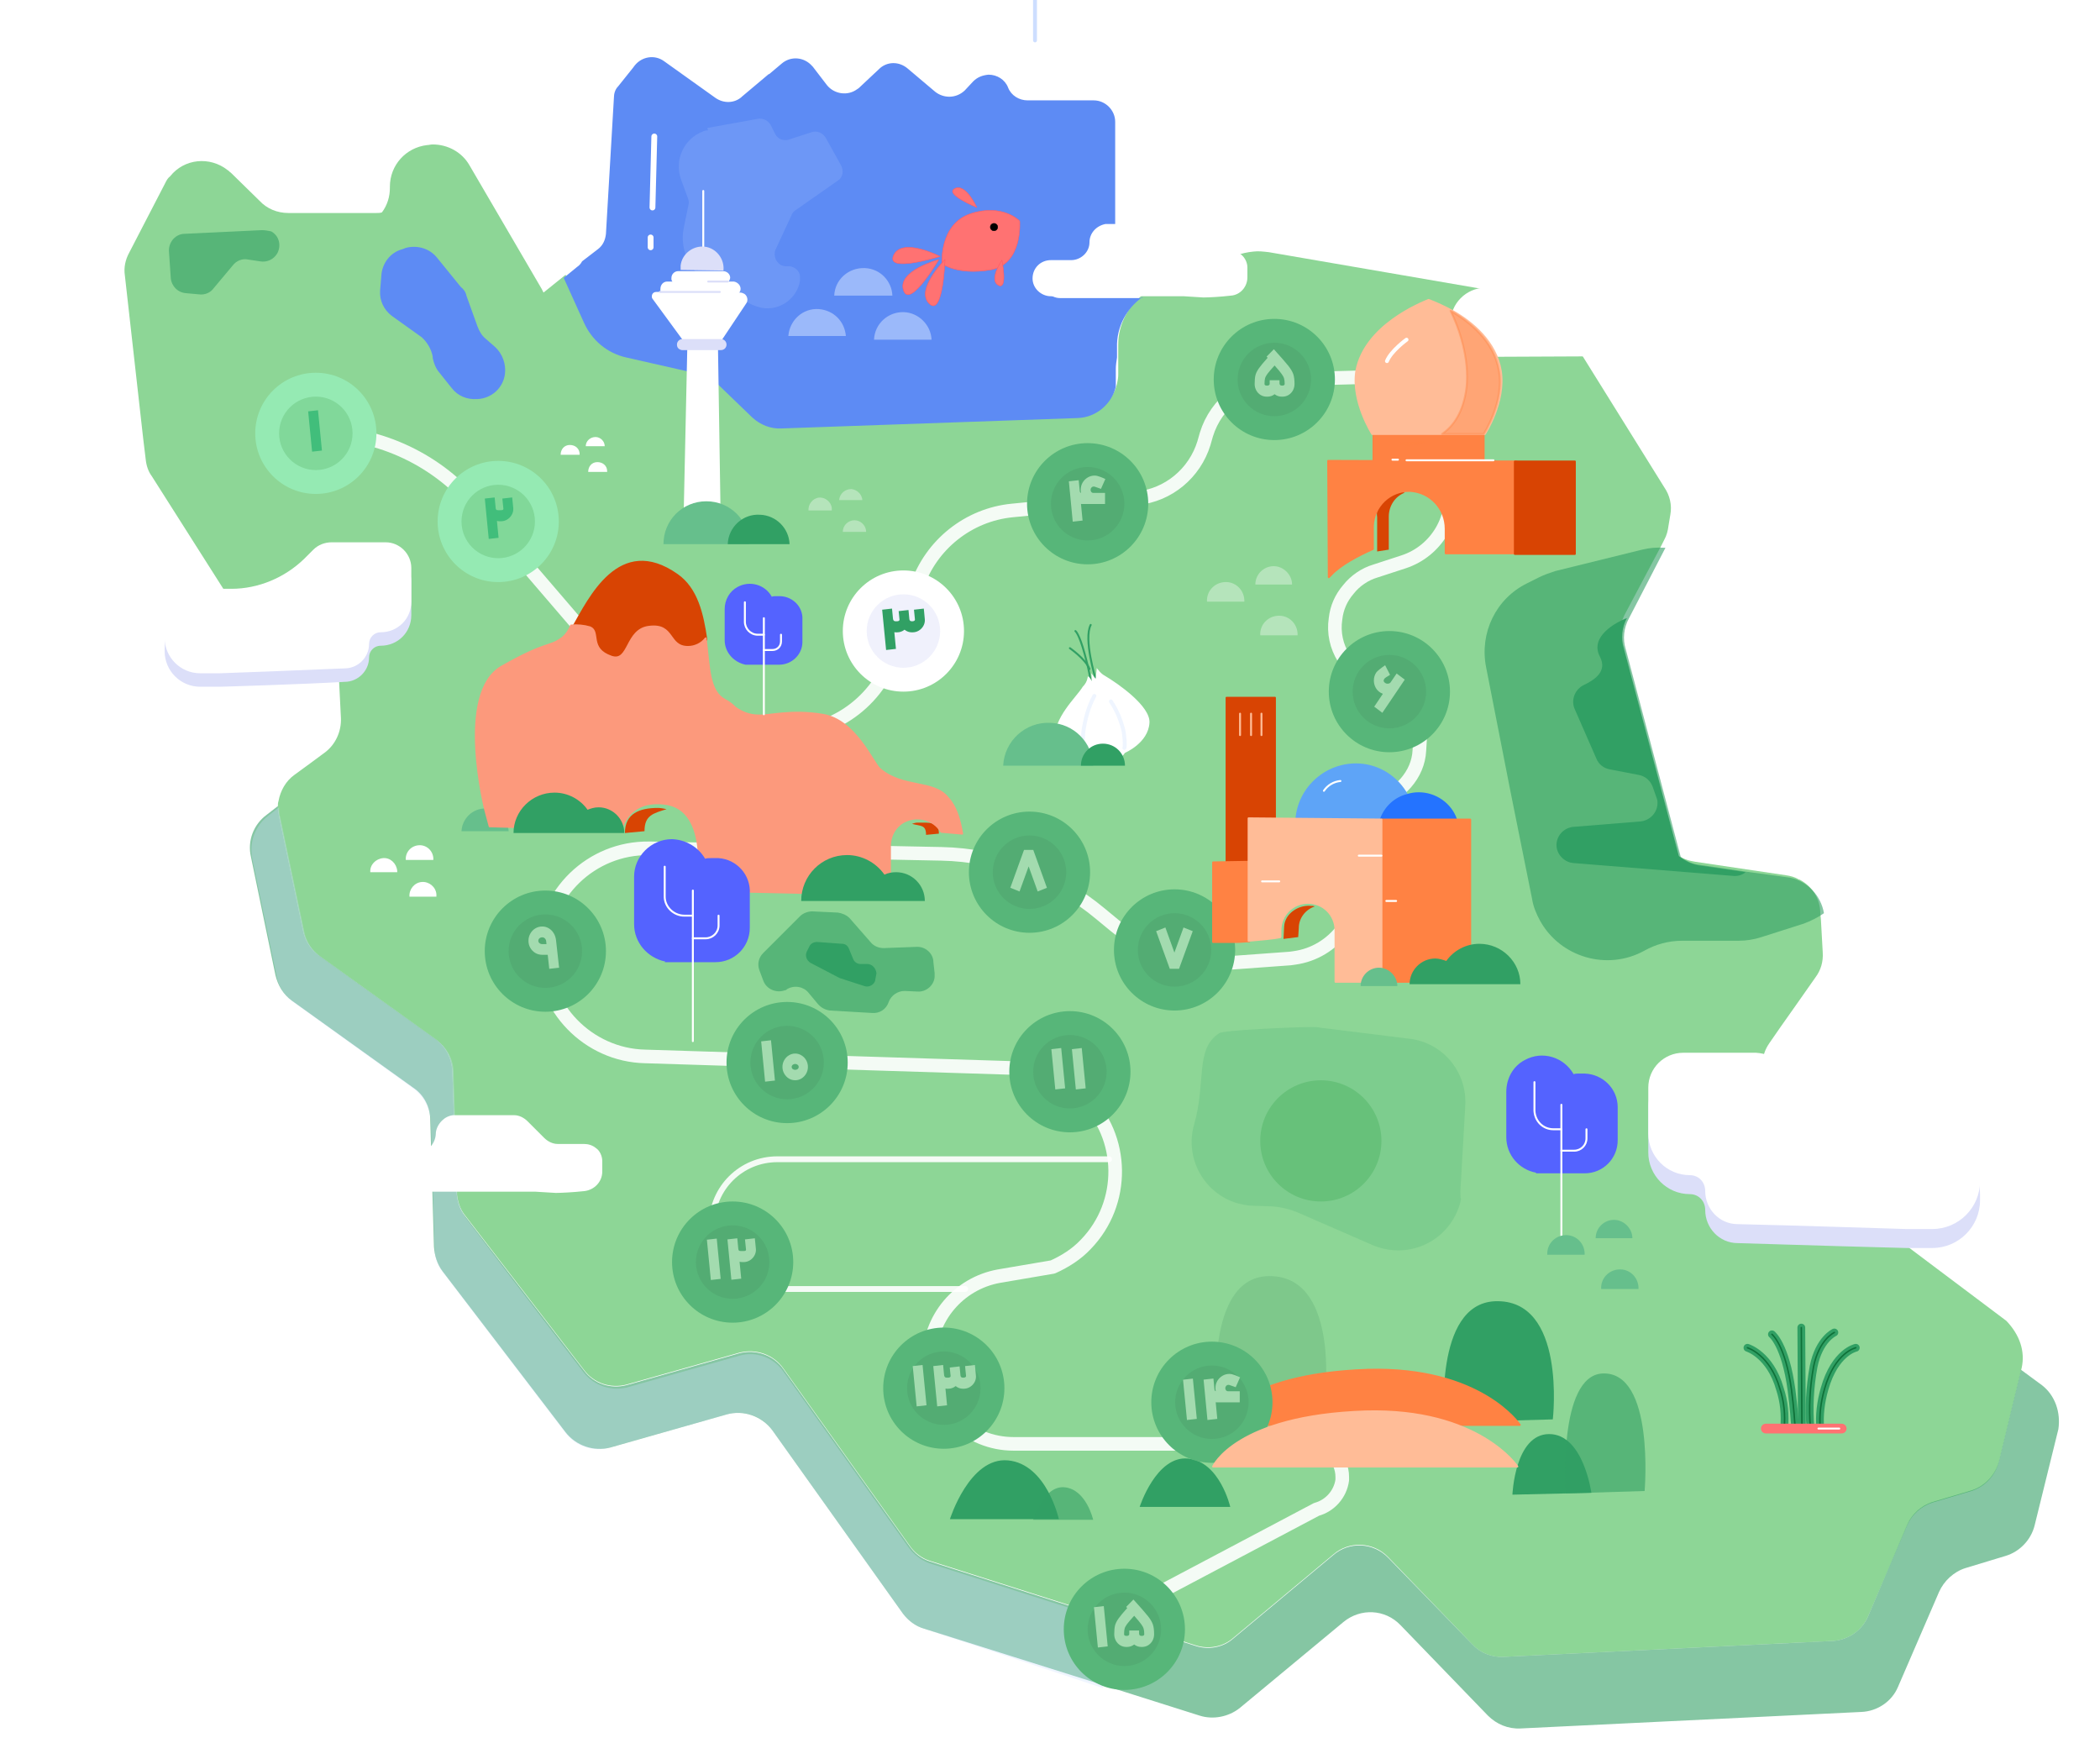 <svg width="1080" height="907" viewBox="0 0 1080 907" fill="none" xmlns="http://www.w3.org/2000/svg">
<g id="map-01 (1) 1" clip-path="url(#clip0_526_1436)">
<path id="Vector" d="M1076.54 -3.148H3.148V906.558H1076.54V-3.148Z" fill="none"/>
<path id="Vector_2" d="M1039.71 703.527L1039.39 704.786L1028.06 751.688C1026.17 758.927 1020.82 764.593 1013.9 766.797L993.751 772.778C988.085 774.666 983.364 778.758 980.845 784.424L960.7 831.326C957.552 838.566 950.627 843.288 942.757 843.917L773.407 852.101C767.427 852.416 761.446 850.213 757.354 845.806L713.914 800.793C706.36 792.923 693.769 792.294 685.585 799.534L634.276 842.343C628.925 847.065 621.37 848.324 614.76 846.121L573.209 832.9L478.146 802.681C474.054 801.422 470.277 798.589 467.759 794.812L402.915 703.841C397.878 696.602 388.75 693.454 380.251 695.657L322.332 712.026C314.148 714.229 305.334 711.396 300.298 704.471L239.231 625.147C236.398 621.685 235.139 617.278 234.824 612.871L232.62 550.86C232.306 544.249 229.158 538.269 224.121 534.491L163.999 491.367C159.592 488.219 156.759 483.497 155.815 478.461L143.539 419.913C143.224 418.024 142.909 416.45 142.909 414.561C142.909 413.617 142.909 412.987 143.224 412.043C144.168 406.692 147.001 401.655 151.408 398.508L159.592 392.527L166.832 387.176C172.498 383.084 175.646 376.159 175.331 369.233L174.387 350.347C174.072 341.533 168.091 333.978 159.592 331.46L134.095 323.591C129.374 322.017 125.281 318.869 122.448 314.777L78.065 244.897C76.176 242.378 75.232 239.231 74.917 236.083L73.658 225.695L64.215 141.65C63.585 137.558 64.529 133.465 66.418 130.003L84.99 94.118C85.62 92.859 86.249 91.6 87.508 90.656C94.748 81.527 107.969 80.268 117.097 87.508C117.727 87.823 118.042 88.452 118.671 88.767L133.466 103.247C137.243 107.339 142.594 109.542 148.26 109.542H193.588C194.532 109.542 195.477 109.542 196.421 109.228C199.254 105.45 200.513 101.043 200.513 96.636V96.007C200.513 84.99 208.697 75.861 219.715 74.602C220.659 74.602 221.288 74.287 222.548 74.287C230.417 74.287 237.657 78.379 241.434 84.99L278.578 148.575C278.893 149.204 279.207 149.834 279.522 150.463L290.854 141.335L301.242 164.314C305.334 173.442 313.518 180.052 322.961 182.256L360.42 190.755C364.197 191.699 367.345 193.588 370.178 196.106L387.806 213.104C391.898 217.196 397.249 219.085 402.915 218.77L554.952 213.419C564.395 213.104 572.265 206.494 574.468 197.365C574.783 195.791 575.098 194.217 575.098 192.644V177.219C575.098 166.832 580.134 157.388 588.318 151.093C590.522 149.519 592.725 148.26 595.244 147.316L635.22 131.577C638.368 130.318 641.516 129.688 644.664 129.373C647.182 129.059 649.7 129.373 652.533 129.688L765.853 149.204L785.369 152.352C791.035 153.296 796.386 156.759 799.534 161.795L802.996 167.461C804.57 168.72 806.144 170.294 807.088 172.183L855.879 250.562C858.712 254.655 859.971 259.691 859.027 264.727L858.082 270.393C857.768 272.912 857.138 275.43 855.879 277.633L854.305 280.781L835.418 316.351C835.104 316.98 834.789 317.925 834.474 318.554C832.9 322.961 832.585 327.683 833.53 332.09L861.86 439.114C863.434 440.373 865.007 441.317 866.896 441.947C868.47 442.576 870.044 442.891 871.933 443.206L918.52 450.131C920.723 450.446 923.241 451.075 925.13 452.335H925.445C932.055 455.797 936.147 462.407 936.147 469.647L936.462 472.795L937.406 489.793C937.721 494.515 936.462 498.922 933.629 502.699L923.241 517.493L915.687 528.196L910.021 536.38C907.817 539.528 906.558 542.99 906.558 546.453L904.669 571.005C904.04 578.245 907.188 585.17 912.854 589.263L916.316 592.096L960.7 625.777L977.383 638.368L1031.84 679.289C1038.76 686.529 1041.6 695.028 1039.71 703.527Z" fill="#8DD696"/>
<path id="Vector_3" opacity="0.59" d="M938.035 469.647C934.888 471.851 931.11 473.739 927.648 474.999L905.928 481.924C902.151 483.183 898.059 483.812 893.966 483.812H865.007C858.082 483.812 851.472 485.701 845.806 488.849C826.604 499.551 802.366 492.311 791.979 473.425C790.09 469.962 788.516 466.185 787.887 462.093L776.869 407.321L764.278 343.107C760.816 325.479 769.315 307.852 785.368 299.983L791.664 296.835C794.182 295.576 797.015 294.631 799.848 293.687L844.546 282.67C848.324 281.725 852.416 281.411 856.508 281.725L837.621 318.24C835.103 322.961 834.474 328.627 836.048 333.664L864.377 440.688C867.21 442.891 870.673 444.465 874.136 444.78L897.744 448.242L920.723 451.39C929.536 453.279 936.461 460.519 938.035 469.647Z" fill="#31A064"/>
<path id="Vector_4" d="M873.821 445.095L897.744 448.557C895.856 450.131 893.337 450.761 891.134 450.446L808.977 443.836C805.515 443.521 802.367 441.003 801.108 437.855C799.219 433.133 801.737 427.782 806.459 425.893C807.403 425.579 808.348 425.264 808.977 425.264L843.917 422.431C848.954 421.801 852.731 417.394 852.416 412.358C852.416 411.414 852.102 410.784 851.787 409.84L849.898 404.488C848.639 401.341 846.121 399.137 842.658 398.508L827.864 395.675C824.716 395.045 822.198 393.157 820.939 390.009L809.921 364.827C807.718 360.105 809.921 354.439 814.643 352.236C820.624 349.403 826.605 344.996 822.827 337.756C817.161 327.053 831.956 319.813 835.733 318.24C836.048 318.24 836.363 317.925 836.678 317.925C834.159 322.646 833.53 328.312 835.104 333.349L863.434 440.373C866.581 442.891 870.044 444.465 873.821 445.095Z" fill="#31A064"/>
<path id="Vector_5" d="M587.689 152.667C579.19 158.648 574.153 168.406 574.468 178.793V183.83C574.153 185.719 573.839 187.922 573.839 189.811V198.939C571.635 208.068 563.451 214.678 554.322 214.993L401.97 220.344C396.304 220.659 390.953 218.455 386.861 214.678L369.233 197.68C366.4 195.162 363.253 193.273 359.475 192.329L322.017 183.83C312.259 181.626 304.389 175.016 300.297 165.888L289.91 142.909L296.835 137.243C297.779 136.613 298.723 135.669 299.353 134.41L307.537 128.114C310.055 126.226 311.315 123.393 311.629 120.245L315.721 50.364C315.721 48.161 316.351 45.958 317.925 44.384L325.479 34.94L326.424 33.681C330.201 28.959 336.811 28.015 341.533 31.478L367.974 50.364C372.066 53.197 377.418 53.197 381.195 50.05L381.51 49.735L395.36 38.088H395.675L395.99 37.773L401.97 32.737C406.692 28.645 413.617 29.274 417.709 33.996L418.024 34.311L425.264 43.754C429.041 48.476 435.966 49.42 440.688 45.958L441.632 45.328L452.02 35.57C456.112 31.478 462.407 31.478 466.814 35.255L480.979 47.217C485.386 50.679 491.682 50.679 496.089 46.587L500.495 41.865C502.699 39.662 505.217 38.718 508.365 38.403C512.772 38.403 516.864 40.921 518.438 45.013C520.012 49.105 524.104 51.623 528.511 51.623H562.507C568.487 51.623 573.524 56.66 573.524 62.641V115.523C571.635 115.838 569.746 116.782 568.173 118.356C566.284 120.245 565.34 122.448 565.34 124.967C565.34 130.003 561.247 134.41 556.211 134.41H545.509C540.157 134.41 536.065 138.502 536.065 143.853C536.065 148.89 540.157 153.296 545.194 153.296H587.374V152.667H587.689Z" fill="#5D8BF4"/>
<path id="Vector_6" opacity="0.59" d="M1050.1 712.34L1039.39 704.471L1028.06 751.373C1026.17 758.613 1020.82 764.279 1013.9 766.482L993.751 772.463C988.085 774.351 983.363 778.444 980.845 784.11L960.699 831.326C957.551 838.566 950.626 843.288 942.757 843.917L773.407 852.101C767.426 852.416 761.445 850.213 757.353 845.806L713.914 801.107C706.359 793.238 693.768 792.609 685.584 799.848L634.275 842.658C628.924 847.38 621.37 848.639 614.759 846.435L573.209 833.215L478.146 802.996C474.054 801.737 470.277 798.904 467.758 795.127L402.914 704.156C397.878 696.916 388.749 693.769 380.25 695.972L322.331 712.34C314.147 714.544 305.333 711.711 300.297 704.786L239.23 625.462C236.397 621.999 235.138 617.592 234.823 613.186L232.62 550.86C232.305 544.249 229.157 538.269 224.121 534.491L163.999 491.367C159.592 488.219 156.759 483.497 155.814 478.461L143.538 419.912C143.223 418.024 142.909 416.45 142.909 414.561L137.243 418.968C130.317 424.005 127.17 432.504 129.058 440.688L141.649 501.44C142.909 506.791 145.742 511.513 150.148 514.66L212.474 559.359C218.14 563.136 221.288 569.432 221.288 576.357L223.177 641.201C223.491 645.608 224.751 650.014 227.584 653.792L290.854 736.578C296.205 743.503 305.333 746.651 313.832 744.448L373.64 727.45C382.454 724.931 391.897 728.394 397.248 735.634L464.296 829.752C467.129 833.53 470.906 836.363 475.313 837.622L567.228 866.581L616.963 882.32C623.888 884.523 631.757 882.95 637.423 878.543L690.935 834.159C699.749 826.919 712.34 827.549 720.21 835.733L765.223 882.32C769.63 886.727 775.61 889.245 781.906 888.93L957.237 880.431C965.421 880.117 972.976 875.08 976.123 867.525L997.213 818.735C999.732 813.069 1004.77 808.347 1010.75 806.459L1031.52 800.163C1038.76 797.96 1044.43 791.979 1046.32 784.739L1058.59 735.004C1059.85 726.505 1057.02 717.692 1050.1 712.34Z" fill="#31A064"/>
<path id="Vector_7" opacity="0.59" d="M134.725 118.356L95.063 120.245C90.341 120.245 86.878 124.337 86.878 128.744V129.059L87.823 142.909C88.138 147.001 91.285 150.463 95.692 150.778L102.617 151.408C105.45 151.723 108.283 150.463 109.857 148.26L119.615 136.613C121.504 134.095 124.652 132.836 127.485 133.466L133.78 134.41C137.243 135.039 140.705 133.466 142.594 130.318C144.797 126.226 143.538 121.189 139.446 118.986C137.872 118.671 136.298 118.356 134.725 118.356Z" fill="#31A064"/>
<path id="Vector_8" d="M239.86 152.037L245.526 167.776C246.47 170.294 247.729 172.498 249.618 174.072L254.655 178.479C258.432 181.941 260.321 187.292 259.691 192.329C258.747 199.569 252.766 204.92 245.526 205.235H245.211C240.175 205.549 235.453 203.661 232.305 199.569L226.01 191.699C224.121 189.496 223.177 186.978 222.547 184.145V183.515C221.918 179.738 219.714 175.96 216.881 173.442L201.457 162.425C197.365 159.277 195.162 154.556 195.476 149.519L196.106 141.964C196.421 135.354 200.828 129.688 207.123 128.114L208.697 127.485C214.678 125.911 220.973 127.8 224.751 132.521L237.027 147.63C238.286 148.575 239.545 150.149 239.86 152.037Z" fill="#5D8BF4"/>
<path id="Vector_9" opacity="0.15" d="M363.882 65.788L390.009 61.067C392.527 60.752 395.045 62.011 396.304 64.215L398.507 68.621C399.767 71.454 402.914 72.713 405.747 71.769L417.394 67.992C420.227 67.048 423.06 68.307 424.634 70.825L432.503 84.99C434.077 87.823 433.448 91.285 430.929 92.859L408.895 108.283C407.951 108.913 407.321 109.857 407.006 110.802L398.822 128.429C397.563 131.577 399.137 135.354 402.285 136.613C403.229 136.928 403.859 136.928 404.803 136.928C407.951 136.613 411.099 138.817 411.413 141.964C411.413 142.594 411.413 143.224 411.413 143.853V144.483C409.839 153.611 401.026 159.907 391.897 158.333C390.323 158.018 388.435 157.389 386.861 156.759L365.456 145.742C355.068 140.391 349.402 128.744 351.606 117.412L354.124 105.136C354.439 104.191 354.124 102.932 353.809 101.988L350.347 92.544C346.569 82.472 351.606 71.454 361.364 67.677C361.993 67.362 362.938 67.047 363.882 67.047H364.197C363.567 65.788 363.882 65.788 363.882 65.788Z" fill="#CDDEFF"/>
<path id="Vector_10" d="M532.288 -14.795V20.775" stroke="#CDDEFF" stroke-width="2" stroke-linecap="round" stroke-linejoin="round"/>
<path id="Vector_11" opacity="0.32" d="M475.313 837.622C470.906 836.363 467.129 833.53 464.296 829.752L397.249 735.634C391.897 728.079 382.454 724.932 373.64 727.45L313.518 744.448C305.019 746.966 295.89 743.818 290.539 736.578L227.899 654.421C225.066 650.959 223.492 646.552 223.492 641.83L221.603 576.986C221.288 570.376 218.14 564.08 212.789 559.988L150.778 515.29C146.371 512.142 143.223 507.421 142.279 502.069L129.688 441.317C128.114 433.133 131.262 424.634 137.872 419.598L143.538 415.191C143.538 417.08 143.538 418.654 144.168 420.542L156.444 479.091C157.388 484.127 160.536 488.849 164.628 491.997L224.751 535.121C230.102 538.898 233.25 545.194 233.25 551.489L235.138 614.13C235.453 618.537 237.027 622.629 239.545 626.406L261.265 655.051L300.297 706.045C305.648 712.655 314.147 715.488 322.332 713.6L380.251 697.231C388.75 694.713 397.878 698.176 402.915 705.415L467.444 796.071C469.962 799.534 473.739 802.367 477.831 803.941L572.579 834.159C569.117 842.658 567.228 851.787 567.228 860.915V868.155L475.313 837.622Z" fill="#CDDEFF"/>
<path id="Vector_12" opacity="0.17" d="M751.058 612.556L753.576 568.487C754.521 551.175 741.93 536.065 724.617 534.177L678.974 528.511C677.715 528.196 676.141 528.196 674.882 528.196C665.439 528.196 629.239 529.77 627.036 531.344C614.445 539.528 620.426 556.211 614.13 578.245C609.094 595.558 619.167 613.815 636.479 618.852C638.998 619.481 641.831 620.111 644.664 620.111L654.422 620.426C658.514 620.74 662.606 621.685 666.698 623.259L705.73 640.256C722.413 647.496 741.615 640.256 749.169 623.573C750.114 621.37 751.058 618.852 751.373 616.648C751.058 615.704 751.058 614.13 751.058 612.556Z" fill="#31A064"/>
<g id="Group" opacity="0.59">
<path id="Vector_13" opacity="0.59" d="M648.126 326.739C647.811 321.387 651.903 316.98 657.254 316.666C662.606 316.351 667.013 320.443 667.327 325.794V326.739H648.126Z" fill="white"/>
<path id="Vector_14" opacity="0.59" d="M645.607 300.612C645.607 295.261 650.014 291.169 655.051 291.169C660.087 291.169 664.494 295.576 664.494 300.612H645.607Z" fill="white"/>
<path id="Vector_15" opacity="0.59" d="M620.74 309.426C620.425 304.075 624.517 299.668 629.869 299.353C635.22 299.038 639.627 303.13 639.942 308.481V309.426H620.74Z" fill="white"/>
</g>
<g id="Group_2" opacity="0.59">
<path id="Vector_16" opacity="0.59" d="M433.448 273.541C433.448 270.079 436.281 267.56 439.429 267.56C442.577 267.56 445.095 270.079 445.41 272.912V273.541H433.448Z" fill="white"/>
<path id="Vector_17" opacity="0.59" d="M431.56 257.173C431.874 253.71 434.707 251.507 437.855 251.507C440.688 251.822 443.206 254.025 443.521 257.173H431.56Z" fill="white"/>
<path id="Vector_18" opacity="0.59" d="M415.821 262.524C415.506 259.376 418.024 256.228 421.172 255.914C424.32 255.599 427.467 258.117 427.782 261.265C427.782 261.58 427.782 261.58 427.782 261.894V262.524H415.821V262.524Z" fill="white"/>
</g>
<path id="Vector_19" d="M302.5 242.693C302.5 239.86 304.389 237.657 307.222 237.657C310.055 237.657 312.259 239.545 312.259 242.378V242.693H302.5Z" fill="white"/>
<path id="Vector_20" d="M301.242 229.473C301.242 226.954 303.445 224.751 306.278 224.751C308.796 224.751 311 226.954 311 229.473H301.242Z" fill="white"/>
<path id="Vector_21" d="M288.336 233.879C288.336 231.046 290.225 228.843 293.058 228.843C295.891 228.843 298.094 230.732 298.094 233.565V233.879H288.336Z" fill="white"/>
<path id="Vector_22" d="M143.224 183.2C142.909 177.849 147.001 173.442 152.352 173.127C157.703 172.813 162.11 176.905 162.425 182.256V183.2H143.224V183.2Z" fill="#8DD696"/>
<path id="Vector_23" d="M140.391 157.074C140.391 151.722 144.798 147.63 149.834 147.63C154.87 147.63 159.277 152.037 159.277 157.074H140.391Z" fill="#8DD696"/>
<path id="Vector_24" d="M115.523 165.887C115.209 160.536 119.301 156.129 124.652 155.815C130.003 155.5 134.41 159.592 134.725 164.943V165.887H115.523V165.887Z" fill="#8DD696"/>
<path id="Vector_25" d="M210.586 461.148C210.271 457.371 213.104 453.908 216.881 453.594C220.659 453.279 224.121 456.112 224.436 459.889C224.436 460.204 224.436 460.519 224.436 460.519V461.148H210.586V461.148Z" fill="white"/>
<path id="Vector_26" d="M208.697 442.262C208.382 438.484 211.215 435.022 215.308 434.707C219.085 434.392 222.547 437.225 222.862 441.317C222.862 441.632 222.862 441.947 222.862 442.262H208.697Z" fill="white"/>
<path id="Vector_27" d="M190.44 448.557C190.125 444.78 193.273 441.632 197.051 441.317C200.828 441.003 203.976 444.15 204.29 447.928V448.557H190.44V448.557Z" fill="white"/>
<path id="Vector_28" d="M484.442 135.669C484.442 135.669 482.868 115.208 499.236 109.857C515.605 104.506 524.418 113.635 524.418 113.635C524.418 113.635 526.307 135.984 509.309 138.817C492.311 141.65 484.442 135.669 484.442 135.669Z" fill="#FF7272" stroke="#FF5A62" stroke-width="0.25" stroke-linecap="round" stroke-linejoin="round"/>
<path id="Vector_29" d="M511.198 118.671C512.241 118.671 513.086 117.825 513.086 116.782C513.086 115.739 512.241 114.894 511.198 114.894C510.155 114.894 509.309 115.739 509.309 116.782C509.309 117.825 510.155 118.671 511.198 118.671Z" fill="black" stroke="black" stroke-width="0.25" stroke-linecap="round" stroke-linejoin="round"/>
<path id="Vector_30" d="M502.384 106.709C502.384 106.709 496.718 94.118 491.052 96.951C485.386 99.784 502.384 106.709 502.384 106.709Z" fill="#FF7272" stroke="#FF5A62" stroke-width="0.25" stroke-linecap="round" stroke-linejoin="round"/>
<path id="Vector_31" d="M515.29 133.78C515.29 133.78 508.365 143.853 513.401 146.686C518.438 149.519 515.29 133.78 515.29 133.78Z" fill="#FF7272" stroke="#FF5A62" stroke-width="0.25" stroke-linecap="round" stroke-linejoin="round"/>
<path id="Vector_32" d="M483.498 131.892C483.498 131.892 463.981 121.819 459.574 131.262C455.168 140.705 483.498 131.892 483.498 131.892Z" fill="#FF7272" stroke="#FF5A62" stroke-width="0.25" stroke-linecap="round" stroke-linejoin="round"/>
<path id="Vector_33" d="M482.868 133.465C482.868 133.465 461.463 139.131 464.611 149.204C467.759 159.277 482.868 133.465 482.868 133.465Z" fill="#FF7272" stroke="#FF5A62" stroke-width="0.25" stroke-linecap="round" stroke-linejoin="round"/>
<path id="Vector_34" d="M486.016 133.465C486.016 133.465 470.592 148.89 477.831 156.129C485.071 163.369 486.016 133.465 486.016 133.465Z" fill="#FF7272" stroke="#FF5A62" stroke-width="0.25" stroke-linecap="round" stroke-linejoin="round"/>
<path id="Vector_35" d="M777.814 768.685C777.814 768.685 779.073 737.522 796.701 737.522C814.328 737.522 818.42 767.741 818.42 767.741L777.814 768.685Z" fill="#31A064"/>
<path id="Vector_36" opacity="0.59" d="M805.2 768.056C805.2 768.056 801.108 707.619 824.086 706.36C851.157 705.1 845.806 766.797 845.806 766.797L805.2 768.056Z" fill="#31A064"/>
<path id="Vector_37" d="M742.874 731.542C742.874 731.542 737.208 670.79 768.685 669.216C805.829 667.642 798.589 729.968 798.589 729.968L742.874 731.542Z" fill="#31A064"/>
<path id="Vector_38" opacity="0.59" d="M625.777 718.636C625.777 718.636 620.111 657.884 651.589 656.31C688.732 654.736 681.492 717.062 681.492 717.062L625.777 718.636Z" fill="#74C084"/>
<path id="Vector_39" d="M823.457 662.92C823.142 657.569 827.234 653.162 832.585 652.848C837.937 652.533 842.344 656.625 842.658 661.976V662.92H823.457V662.92Z" fill="#66BF8C"/>
<path id="Vector_40" d="M820.624 636.794C820.624 631.443 825.03 627.351 830.067 627.351C835.103 627.351 839.51 631.757 839.51 636.794H820.624Z" fill="#66BF8C"/>
<path id="Vector_41" d="M625.462 732.801H781.591C781.591 732.801 761.76 702.897 703.527 704.471C636.794 706.674 625.462 732.801 625.462 732.801Z" fill="#FF8243" stroke="#FF8243" stroke-linecap="round" stroke-linejoin="round"/>
<path id="Vector_42" d="M488.534 781.277H544.565C544.565 781.277 538.269 752.947 518.438 751.058C498.607 749.169 488.534 781.277 488.534 781.277Z" fill="#31A064"/>
<path id="Vector_43" opacity="0.59" d="M531.344 781.591H562.192C562.192 781.591 558.729 766.167 547.712 764.908C536.695 763.649 531.344 781.591 531.344 781.591Z" fill="#31A064"/>
<path id="Vector_44" d="M586.115 774.981H632.702C632.702 774.981 627.351 751.688 610.982 750.114C594.614 748.54 586.115 774.981 586.115 774.981Z" fill="#31A064"/>
<path id="Vector_45" opacity="0.55" d="M429.041 152.037C429.356 143.853 436.281 137.558 444.78 137.872C452.649 138.187 458.63 144.483 458.945 152.037" fill="#CDDEFF"/>
<path id="Vector_46" opacity="0.55" d="M449.501 174.701C449.816 166.517 456.741 160.222 464.926 160.536C472.48 160.851 478.776 167.147 479.09 174.701" fill="#CDDEFF"/>
<path id="Vector_47" opacity="0.55" d="M405.433 172.813C406.062 164.628 412.987 158.333 421.171 158.962C428.726 159.592 434.392 165.258 435.022 172.813" fill="#CDDEFF"/>
<path id="Vector_48" d="M936.147 734.69C935.517 727.765 936.462 720.84 938.35 714.229C943.702 695.343 954.404 693.139 954.404 693.139" stroke="#31A064" stroke-width="4" stroke-linecap="round" stroke-linejoin="round"/>
<path id="Vector_49" d="M931.111 734.69C930.166 723.987 930.796 713.285 932.684 702.897C935.517 688.732 943.387 685.27 943.387 685.27" stroke="#31A064" stroke-width="4" stroke-linecap="round" stroke-linejoin="round"/>
<path id="Vector_50" d="M926.703 734.69L926.389 682.751" stroke="#31A064" stroke-width="4" stroke-linecap="round" stroke-linejoin="round"/>
<path id="Vector_51" d="M911.279 686.214C911.279 686.214 918.204 691.565 921.352 714.859C922.611 724.302 922.926 730.597 923.241 734.375" stroke="#31A064" stroke-width="4" stroke-linecap="round" stroke-linejoin="round"/>
<path id="Vector_52" d="M898.688 693.139C898.688 693.139 910.335 696.602 915.372 714.229C917.575 720.84 918.205 727.765 917.575 734.69" stroke="#31A064" stroke-width="4" stroke-linecap="round" stroke-linejoin="round"/>
<path id="Vector_53" d="M936.147 734.69C935.517 727.765 936.462 720.84 938.35 714.229C943.702 695.343 954.404 693.139 954.404 693.139" stroke="#0E7038" stroke-width="0.75" stroke-linecap="round" stroke-linejoin="round"/>
<path id="Vector_54" d="M931.111 734.69C930.166 723.987 930.796 713.285 932.684 702.897C935.517 688.732 943.387 685.27 943.387 685.27" stroke="#0E7038" stroke-width="0.75" stroke-linecap="round" stroke-linejoin="round"/>
<path id="Vector_55" d="M926.703 734.69L926.389 682.751" stroke="#0E7038" stroke-width="0.75" stroke-linecap="round" stroke-linejoin="round"/>
<path id="Vector_56" d="M911.279 686.214C911.279 686.214 918.204 691.565 921.352 714.859C922.611 724.302 922.926 730.597 923.241 734.375" stroke="#0E7038" stroke-width="0.75" stroke-linecap="round" stroke-linejoin="round"/>
<path id="Vector_57" d="M898.688 693.139C898.688 693.139 910.335 696.602 915.372 714.229C917.575 720.84 918.205 727.765 917.575 734.69" stroke="#0E7038" stroke-width="0.75" stroke-linecap="round" stroke-linejoin="round"/>
<path id="Vector_58" d="M947.164 734.689H908.132" stroke="#FF7272" stroke-width="5" stroke-linecap="round" stroke-linejoin="round"/>
<path id="Vector_59" d="M945.905 734.689H935.203" stroke="white" stroke-linecap="round" stroke-linejoin="round"/>
<path id="Vector_60" d="M815.587 560.303H816.532C819.679 560.303 822.198 562.821 822.198 565.654V565.969" stroke="white" stroke-linecap="round" stroke-linejoin="round"/>
<path id="Vector_61" d="M336.497 70.195L335.552 106.709" stroke="white" stroke-width="3" stroke-linecap="round" stroke-linejoin="round"/>
<path id="Vector_62" d="M334.608 122.134V127.17" stroke="white" stroke-width="3" stroke-linecap="round" stroke-linejoin="round"/>
<path id="Vector_63" d="M113.005 353.18H102.932C92.859 353.18 84.675 344.996 84.675 334.923V333.034C84.675 320.128 95.062 309.741 107.968 309.741H118.986C132.836 309.741 146.371 304.075 156.444 294.317L161.166 289.595C163.684 287.077 167.146 285.818 170.609 285.818H198.309C205.549 285.818 211.53 291.798 211.53 299.038V316.351C211.53 325.165 204.605 332.09 195.791 332.09C192.329 332.09 189.81 334.923 189.81 338.071C189.81 344.996 184.144 350.662 177.219 350.662C155.814 351.921 114.264 353.18 113.005 353.18Z" fill="#DCDFF9"/>
<path id="Vector_64" d="M113.005 346.255H102.932C92.859 346.255 84.675 338.071 84.675 327.998V326.109C84.675 313.203 95.062 302.816 107.968 302.816H118.986C132.836 302.816 146.371 297.15 156.444 287.391L161.166 282.67C163.684 280.152 167.146 278.892 170.609 278.892H198.309C205.549 278.892 211.53 284.873 211.53 292.113V309.426C211.53 318.24 204.605 325.165 195.791 325.165C192.329 325.165 189.81 327.998 189.81 331.145C189.81 338.071 184.144 343.737 177.219 343.737C155.814 344.681 114.264 346.255 113.005 346.255Z" fill="white"/>
<path id="Vector_65" d="M980.215 641.83H993.751C1007.29 641.83 1018.3 630.813 1018.3 617.278V614.445C1018.3 597.132 1004.45 583.282 987.141 583.282H972.031C953.145 583.282 935.202 575.727 921.667 562.507L915.686 556.526C912.224 553.063 907.817 551.175 903.095 551.175H865.637C855.879 551.175 847.694 559.044 847.694 569.117V592.725C847.694 604.372 857.138 614.13 869.099 614.13C873.506 614.13 876.969 617.592 876.969 622.314C876.969 631.443 884.208 639.312 893.652 639.312C922.611 640.256 978.642 641.83 980.215 641.83Z" fill="#DCDFF9"/>
<path id="Vector_66" d="M980.215 632.072H993.751C1007.29 632.072 1018.3 621.055 1018.3 607.52V604.687C1018.3 587.374 1004.45 573.524 987.141 573.524H972.031C953.145 573.524 935.202 565.969 921.667 552.749L915.686 546.768C912.224 543.305 907.817 541.731 903.095 541.417H865.637C855.879 541.417 847.694 549.286 847.694 559.359V582.967C847.694 594.614 857.138 604.372 869.099 604.372C873.506 604.372 876.969 607.834 876.969 612.556C876.969 621.685 884.208 629.554 893.652 629.554C922.611 630.184 978.642 632.072 980.215 632.072Z" fill="white"/>
<path id="Vector_67" d="M641.516 137.558V142.594C641.516 147.63 637.738 151.723 633.017 152.037C627.665 152.667 621.685 152.982 618.852 152.982L608.779 152.352H540.472C535.436 152.352 531.029 148.26 531.029 143.224C531.029 137.872 535.121 133.78 540.472 133.78H550.86C555.896 133.78 560.303 129.688 560.303 124.652C560.303 119.93 563.766 116.153 568.487 115.208H598.391C600.909 115.208 603.113 116.153 605.001 118.041L613.186 125.911C615.074 127.485 617.278 128.744 619.796 128.744H632.387C634.59 128.744 636.794 129.688 638.368 130.947C640.256 132.521 641.516 135.039 641.516 137.558Z" fill="white"/>
<path id="Vector_68" d="M309.741 597.132V602.483C309.741 607.834 305.649 611.927 300.612 612.556C294.946 613.186 288.336 613.5 285.818 613.5L275.43 612.871H203.031C197.68 612.871 192.958 608.464 192.958 603.113C192.958 600.595 194.218 598.076 196.106 596.188C197.995 594.299 200.513 593.355 203.031 593.04H214.049C219.4 593.04 223.807 588.633 224.121 583.282C224.121 580.764 225.381 578.245 227.269 576.357C228.843 574.783 230.732 573.838 232.935 573.524H264.413C266.931 573.524 269.449 574.783 271.338 576.671L279.837 585.17C281.726 587.059 284.244 588.318 286.762 588.318H300.297C302.501 588.318 304.704 588.948 306.593 590.522C308.482 591.781 309.741 594.614 309.741 597.132Z" fill="white"/>
<path id="Vector_69" d="M855.564 160.851C855.564 173.127 845.806 183.2 833.529 183.2L763.649 183.515C753.891 183.515 746.021 175.646 746.021 165.888C746.021 156.129 753.891 148.26 763.649 147.945L786.313 150.149C794.182 150.778 801.737 149.204 808.347 144.797L812.754 141.65C816.217 139.446 820.624 138.502 824.716 138.502H833.529C845.491 138.502 855.564 148.26 855.564 160.851Z" fill="white"/>
<path id="Vector_70" opacity="0.59" d="M471.221 486.96L454.538 487.59C452.02 487.59 449.502 486.645 447.928 484.757L436.911 472.166C435.337 470.592 433.133 469.647 430.93 469.333L417.709 468.703C415.506 468.703 412.988 469.647 411.414 471.221L392.527 490.108C390.009 492.626 389.379 496.089 390.638 499.236L392.527 504.273C394.101 508.68 399.137 510.883 403.544 509.309C404.174 509.309 404.489 508.994 404.803 508.68C408.581 506.476 413.302 507.421 415.821 510.568L420.542 516.234C422.116 518.123 424.32 519.382 426.838 519.697L448.557 520.956C452.335 521.271 455.797 519.067 457.056 515.29C458.315 511.827 461.778 509.624 465.241 509.624L471.851 509.939C476.258 510.254 480.35 506.791 480.665 502.384C480.665 501.755 480.665 501.125 480.665 500.496L480.035 494.83C480.035 490.423 475.943 486.645 471.221 486.96Z" fill="#31A064"/>
<path id="Vector_71" d="M446.039 495.774H442.577C441.003 495.774 439.429 494.829 438.799 493.256L436.596 487.904C435.966 486.33 434.707 485.386 433.133 485.386L420.228 484.442C418.339 484.442 416.765 485.386 416.135 486.96L414.876 489.478C413.932 491.682 414.876 493.885 416.765 495.144L431.245 502.699C431.559 502.699 431.559 503.014 431.874 503.014L444.465 507.106C446.354 507.735 448.243 507.106 449.502 505.532C449.817 504.902 450.131 504.588 450.131 503.958L450.761 500.495C450.446 497.977 448.557 495.774 446.039 495.774C446.354 495.774 446.354 495.774 446.039 495.774Z" fill="#31A064"/>
<path id="Vector_72" d="M237.342 427.467C237.657 420.857 243.323 415.506 249.933 415.82C256.228 416.135 261.265 421.172 261.58 427.467H237.342Z" fill="#66BF8C"/>
<path id="Vector_73" d="M279.207 346.884C272.597 350.662 266.931 356.013 262.524 362.308" stroke="white" stroke-width="2" stroke-linecap="round" stroke-linejoin="round"/>
<path id="Vector_74" d="M260.635 373.955C260.983 373.955 261.265 373.251 261.265 372.381C261.265 371.512 260.983 370.807 260.635 370.807C260.288 370.807 260.006 371.512 260.006 372.381C260.006 373.251 260.288 373.955 260.635 373.955Z" stroke="white" stroke-width="2" stroke-linecap="round" stroke-linejoin="round"/>
<path id="Vector_75" d="M370.807 278.892H351.291L353.494 177.534H369.233L370.807 278.892Z" fill="white"/>
<path id="Vector_76" d="M345.625 150.149H337.441C336.182 150.149 335.237 151.093 335.237 152.352C335.237 152.667 335.237 153.296 335.552 153.611L351.92 175.96C352.865 176.905 353.809 177.534 355.068 177.534H367.345C368.604 177.534 369.863 176.905 370.492 175.96L383.713 156.129C384.972 154.556 384.342 152.037 382.769 151.093C382.139 150.778 381.51 150.463 380.565 150.463H339.015" fill="white"/>
<path id="Vector_77" d="M342.792 152.037H377.103C378.991 152.037 380.88 150.463 380.88 148.575C380.88 146.686 379.306 145.112 377.418 144.797H343.107C341.218 144.797 339.644 146.371 339.644 148.575C339.33 150.463 340.903 152.037 342.792 152.037Z" fill="white"/>
<path id="Vector_78" d="M348.773 146.371H371.752C373.64 146.371 375.214 144.798 375.529 142.909C375.529 141.02 373.955 139.446 371.752 139.446H348.773C346.884 139.446 345.31 141.02 345.31 142.909C344.996 144.798 346.884 146.371 348.773 146.371Z" fill="white"/>
<path id="Vector_79" d="M361.679 98.21V129.688" stroke="white" stroke-linecap="round" stroke-linejoin="round"/>
<path id="Vector_80" d="M341.218 279.837C341.218 267.56 350.976 257.802 363.253 257.802C375.529 257.802 385.287 267.56 385.287 279.837H341.218Z" fill="#66BF8C"/>
<path id="Vector_81" d="M374.27 279.837C374.585 271.023 382.139 264.098 390.953 264.728C399.137 265.042 405.748 271.653 406.063 279.837H374.27Z" fill="#31A064"/>
<path id="Vector_82" d="M350.977 180.052H370.808C372.381 180.052 373.64 178.793 373.64 177.219C373.64 175.646 372.381 174.386 370.808 174.386H350.977C349.403 174.386 348.144 175.646 348.144 177.219C348.144 178.793 349.088 179.738 350.662 180.052H350.977Z" fill="#DCDFF9"/>
<path id="Vector_83" d="M372.067 139.131C372.696 133.151 368.289 127.485 362.309 126.855C356.328 126.226 350.662 130.633 350.032 136.613C350.032 137.243 350.032 138.187 350.032 138.817" fill="#DCDFF9"/>
<path id="Vector_84" d="M339.33 150.149H370.178" stroke="#DCDFF9" stroke-linecap="round" stroke-linejoin="round"/>
<path id="Vector_85" d="M374.27 144.797H364.197" stroke="#DCDFF9" stroke-linecap="round" stroke-linejoin="round"/>
<path id="Vector_86" d="M563.451 349.088C563.451 349.088 557.155 328.627 560.933 321.387" stroke="#31A064" stroke-linecap="round" stroke-linejoin="round"/>
<path id="Vector_87" d="M553.063 324.535C553.063 324.535 554.952 325.794 557.785 336.182C559.044 340.904 560.303 345.625 560.933 350.662" stroke="#31A064" stroke-linecap="round" stroke-linejoin="round"/>
<path id="Vector_88" d="M591.151 371.752C590.522 382.139 578.56 387.176 578.56 387.176C576.672 390.009 573.524 391.583 570.061 391.268C566.284 390.953 562.821 390.324 559.359 389.379C559.359 389.379 542.991 392.842 542.361 380.88C541.731 368.919 553.378 358.846 556.841 353.18C558.1 351.921 559.044 350.347 559.359 348.458C559.359 346.57 561.248 349.717 561.562 350.347L561.248 346.255L563.451 349.088L564.081 343.422C564.081 343.737 564.395 344.051 564.71 344.366C565.654 345.625 566.914 346.884 568.173 347.514C575.098 351.606 591.781 363.253 591.151 371.752Z" fill="white"/>
<path id="Vector_89" opacity="0.32" d="M562.821 357.901C559.673 363.567 558.1 369.863 557.155 376.159C556.211 386.231 558.729 389.379 558.729 389.379" stroke="#CDDEFF" stroke-width="2" stroke-linecap="round" stroke-linejoin="round"/>
<path id="Vector_90" opacity="0.32" d="M571.32 360.734C574.468 365.456 576.672 370.807 577.931 376.473C578.875 383.713 578.245 384.658 578.245 384.658" stroke="#CDDEFF" stroke-width="2" stroke-linecap="round" stroke-linejoin="round"/>
<path id="Vector_91" d="M515.919 393.786C516.549 380.88 527.566 371.122 540.157 371.752C552.119 372.066 561.877 381.825 562.192 393.786H515.919Z" fill="#66BF8C"/>
<path id="Vector_92" d="M555.896 393.786C555.896 387.491 560.933 382.454 567.228 382.454C573.524 382.454 578.56 387.491 578.56 393.786H555.896Z" fill="#31A064"/>
<path id="Vector_93" d="M550.23 333.349C550.23 333.349 558.415 339.015 560.303 344.051" stroke="#31A064" stroke-linecap="round" stroke-linejoin="round"/>
<path id="Vector_94" d="M667.642 739.411C663.865 739.726 660.087 740.985 656.939 742.874" stroke="white" stroke-width="2" stroke-linecap="round" stroke-linejoin="round"/>
<g id="road">
<path id="Vector_95" d="M679.289 617.907C696.5 617.907 710.452 603.955 710.452 586.744C710.452 569.534 696.5 555.581 679.289 555.581C662.078 555.581 648.126 569.534 648.126 586.744C648.126 603.955 662.078 617.907 679.289 617.907Z" fill="#67C17A"/>
<path id="Vector_96" d="M161.166 222.547C192.644 221.603 223.177 235.138 243.638 259.061L319.814 347.829C333.349 363.567 352.55 373.325 373.326 374.899L399.452 376.788C425.894 378.677 450.131 362.623 458.945 337.756L471.536 301.556C478.776 280.151 497.977 264.727 520.641 262.524L584.856 256.228C600.91 254.655 614.445 243.323 619.167 227.898L620.426 223.492C625.462 207.123 640.257 195.791 657.569 195.162L704.471 193.903C721.784 193.273 737.208 205.549 740.67 222.547L745.707 247.729C749.169 265.672 739.097 283.299 721.784 288.965L707.304 293.687C701.953 295.261 696.916 298.723 693.454 303.13C689.677 307.537 687.473 312.573 686.844 318.239C684.64 332.719 693.454 346.569 707.304 350.976L710.767 352.235C723.043 356.013 731.227 367.974 730.283 380.88L729.968 385.917C729.653 392.212 727.135 397.878 723.043 402.6C718.951 407.321 713.6 410.469 707.619 411.728C699.12 413.617 693.769 421.801 695.028 430.3L697.861 449.816C700.694 470.592 686.214 489.793 665.754 492.626L663.55 492.941L633.332 495.144C611.612 496.718 589.892 489.793 573.209 475.943L565.969 469.962C542.991 450.761 514.031 439.743 484.127 439.114C441.632 438.17 378.047 437.225 334.608 436.281H333.664C304.075 435.966 279.837 459.574 279.207 488.849C278.578 518.123 302.501 542.676 331.775 543.305L522.215 549.286C534.806 549.601 546.768 554.322 555.896 562.821L557.47 564.395C578.56 584.856 578.875 618.852 558.415 639.942C553.693 644.978 547.712 648.755 541.417 651.588L513.716 656.31C492.941 660.087 477.832 678.03 477.832 699.12V701.638C479.406 724.617 498.292 742.559 521.271 742.559H672.993C682.437 742.559 690.306 750.114 690.306 759.557V761.131C689.362 768.371 684.011 774.351 677.086 776.24L589.578 822.512" stroke="white" stroke-opacity="0.9" stroke-width="7" stroke-linecap="round" stroke-linejoin="round"/>
<path id="Vector_97" d="M570.376 596.188H399.767C381.195 596.188 366.401 610.982 366.086 629.239V629.554C366.086 648.126 380.88 662.92 399.452 662.92H496.404" stroke="white" stroke-opacity="0.9" stroke-width="3" stroke-linecap="round" stroke-linejoin="round"/>
<g id="level_9">
<path id="Vector_98" d="M280.466 520.326C297.677 520.326 311.629 506.374 311.629 489.163C311.629 471.953 297.677 458 280.466 458C263.255 458 249.303 471.953 249.303 489.163C249.303 506.374 263.255 520.326 280.466 520.326Z" fill="#57B679"/>
<path id="Vector_99" opacity="0.44" d="M280.466 508.05C290.897 508.05 299.353 499.594 299.353 489.163C299.353 478.733 290.897 470.277 280.466 470.277C270.035 470.277 261.58 478.733 261.58 489.163C261.58 499.594 270.035 508.05 280.466 508.05Z" fill="#4DA06B"/>
<path id="&#219;&#185;" d="M271.781 483.825C271.781 482.496 272.098 481.273 272.73 480.155C273.363 479.016 274.218 478.12 275.293 477.466C276.39 476.812 277.582 476.485 278.869 476.485C280.092 476.485 281.21 476.791 282.222 477.402C283.256 478.014 284.1 478.858 284.754 479.934C285.408 480.988 285.808 482.18 285.956 483.509L287.538 497.684L282.476 498.253L281.685 491.039H278.869C277.561 491.039 276.369 490.723 275.293 490.09C274.218 489.436 273.363 488.561 272.73 487.464C272.098 486.367 271.781 485.154 271.781 483.825ZM276.844 483.825C276.844 484.289 277.034 484.69 277.413 485.028C277.814 485.365 278.299 485.534 278.869 485.534H281.052L280.894 484.078C280.83 483.488 280.609 483.003 280.229 482.623C279.871 482.243 279.417 482.053 278.869 482.053C278.278 482.053 277.793 482.233 277.413 482.591C277.034 482.929 276.844 483.34 276.844 483.825Z" fill="#A3DBAF"/>
</g>
<g id="level_13">
<path id="Vector_100" d="M485.386 745.077C502.597 745.077 516.549 731.125 516.549 713.914C516.549 696.703 502.597 682.751 485.386 682.751C468.175 682.751 454.223 696.703 454.223 713.914C454.223 731.125 468.175 745.077 485.386 745.077Z" fill="#57B679"/>
<path id="Vector_101" opacity="0.44" d="M485.386 732.801C495.817 732.801 504.273 724.345 504.273 713.914C504.273 703.483 495.817 695.028 485.386 695.028C474.955 695.028 466.5 703.483 466.5 713.914C466.5 724.345 474.955 732.801 485.386 732.801Z" fill="#4DA06B"/>
<path id="&#219;&#177;&#219;&#179;" d="M469.401 702.561L474.463 701.991L476.488 722.715L471.426 723.285L469.401 702.561ZM495.218 714.204C493.847 714.204 492.603 713.751 491.485 712.844C490.346 713.751 489.059 714.204 487.625 714.204H487.055C486.844 714.204 486.57 714.183 486.233 714.141L487.055 722.715L481.993 723.285L479.968 702.561L485.03 701.991L485.537 707.212C485.642 708.076 486.074 708.509 486.834 708.509H487.625C487.983 708.509 488.289 708.435 488.542 708.287C488.796 708.14 488.912 707.939 488.89 707.686V707.655L488.447 703.288L493.51 702.719L493.953 707.37C494.016 708.129 494.438 708.509 495.218 708.509H495.566C495.925 708.509 496.231 708.425 496.484 708.256C496.737 708.087 496.853 707.887 496.832 707.655L496.326 702.561L501.388 701.991L501.894 707.401C501.916 707.528 501.926 707.718 501.926 707.971C501.926 709.089 501.631 710.133 501.04 711.103C500.45 712.053 499.669 712.812 498.699 713.381C497.729 713.93 496.684 714.204 495.566 714.204H495.218Z" fill="#A3DBAF"/>
</g>
<g id="level_15">
<path id="Vector_102" d="M578.245 869.099C595.456 869.099 609.408 855.147 609.408 837.936C609.408 820.726 595.456 806.773 578.245 806.773C561.035 806.773 547.083 820.726 547.083 837.936C547.083 855.147 561.035 869.099 578.245 869.099Z" fill="#57B679"/>
<path id="Vector_103" opacity="0.44" d="M578.246 856.823C588.676 856.823 597.132 848.367 597.132 837.936C597.132 827.506 588.676 819.05 578.246 819.05C567.815 819.05 559.359 827.506 559.359 837.936C559.359 848.367 567.815 856.823 578.246 856.823Z" fill="#4DA06B"/>
<path id="&#219;&#177;&#219;&#181;" d="M562.596 826.561L567.658 825.991L569.683 846.715L564.621 847.285L562.596 826.561ZM586.99 847C585.598 847 584.364 846.578 583.288 845.734C582.212 846.578 580.978 847 579.586 847H579.238C578.099 847 577.055 846.715 576.106 846.146C575.156 845.555 574.408 844.764 573.859 843.773C573.311 842.76 573.037 841.663 573.037 840.482C573.037 838.584 573.174 837.076 573.448 835.958C573.743 834.84 574.334 833.658 575.22 832.414C576.106 831.148 577.603 829.345 579.713 827.004L579.175 826.402L582.908 822.606C586.536 826.613 589.004 829.44 590.312 831.085C591.62 832.73 592.485 834.186 592.907 835.451C593.328 836.696 593.539 838.373 593.539 840.482C593.539 841.663 593.265 842.76 592.717 843.773C592.168 844.764 591.419 845.555 590.47 846.146C589.521 846.715 588.477 847 587.338 847H586.99ZM578.099 840.482C578.099 840.714 578.194 840.915 578.384 841.083C578.595 841.231 578.879 841.305 579.238 841.305H579.586C579.924 841.305 580.198 841.22 580.409 841.052C580.641 840.883 580.757 840.693 580.757 840.482V838.552H585.819V840.229C585.882 840.946 586.273 841.305 586.99 841.305H587.338C587.696 841.305 587.971 841.231 588.161 841.083C588.371 840.915 588.477 840.714 588.477 840.482C588.477 839.28 588.371 838.331 588.161 837.635C587.971 836.938 587.528 836.126 586.832 835.198C586.157 834.27 584.975 832.857 583.288 830.959C581.516 832.92 580.303 834.333 579.649 835.198C578.995 836.063 578.574 836.844 578.384 837.54C578.194 838.215 578.099 839.195 578.099 840.482Z" fill="#A3DBAF"/>
</g>
<g id="level_5">
<path id="Vector_104" d="M655.366 226.325C672.577 226.325 686.529 212.373 686.529 195.162C686.529 177.951 672.577 163.999 655.366 163.999C638.155 163.999 624.203 177.951 624.203 195.162C624.203 212.373 638.155 226.325 655.366 226.325Z" fill="#57B679"/>
<path id="Vector_105" opacity="0.44" d="M655.366 214.048C665.796 214.048 674.252 205.593 674.252 195.162C674.252 184.731 665.796 176.275 655.366 176.275C644.935 176.275 636.479 184.731 636.479 195.162C636.479 205.593 644.935 214.048 655.366 214.048Z" fill="#4DA06B"/>
<path id="&#219;&#181;" d="M659.206 204C657.814 204 656.58 203.578 655.504 202.734C654.429 203.578 653.195 204 651.802 204H651.454C650.315 204 649.271 203.715 648.322 203.146C647.373 202.555 646.624 201.764 646.076 200.773C645.527 199.76 645.253 198.663 645.253 197.482C645.253 195.584 645.39 194.076 645.664 192.958C645.96 191.84 646.55 190.658 647.436 189.414C648.322 188.148 649.82 186.345 651.929 184.004L651.391 183.402L655.125 179.606C658.753 183.613 661.221 186.44 662.528 188.085C663.836 189.73 664.701 191.186 665.123 192.451C665.545 193.696 665.756 195.373 665.756 197.482C665.756 198.663 665.481 199.76 664.933 200.773C664.385 201.764 663.636 202.555 662.687 203.146C661.737 203.715 660.693 204 659.554 204H659.206ZM650.315 197.482C650.315 197.714 650.41 197.915 650.6 198.083C650.811 198.231 651.096 198.305 651.454 198.305H651.802C652.14 198.305 652.414 198.22 652.625 198.052C652.857 197.883 652.973 197.693 652.973 197.482V195.552H658.036V197.229C658.099 197.946 658.489 198.305 659.206 198.305H659.554C659.913 198.305 660.187 198.231 660.377 198.083C660.588 197.915 660.693 197.714 660.693 197.482C660.693 196.28 660.588 195.331 660.377 194.635C660.187 193.938 659.744 193.126 659.048 192.198C658.373 191.27 657.192 189.857 655.504 187.959C653.732 189.92 652.52 191.333 651.866 192.198C651.212 193.063 650.79 193.844 650.6 194.54C650.41 195.215 650.315 196.195 650.315 197.482Z" fill="#A3DBAF"/>
</g>
<g id="level_2">
<path id="Vector_106" d="M256.228 299.353C273.439 299.353 287.391 285.401 287.391 268.19C287.391 250.979 273.439 237.027 256.228 237.027C239.018 237.027 225.065 250.979 225.065 268.19C225.065 285.401 239.018 299.353 256.228 299.353Z" fill="#95EAB3"/>
<path id="Vector_107" opacity="0.44" d="M256.228 287.076C266.659 287.076 275.115 278.621 275.115 268.19C275.115 257.759 266.659 249.303 256.228 249.303C245.798 249.303 237.342 257.759 237.342 268.19C237.342 278.621 245.798 287.076 256.228 287.076Z" fill="#67C17A"/>
<path id="&#219;&#178;" d="M263.41 255.833L263.948 261.148C263.969 261.296 263.98 261.507 263.98 261.781C263.98 262.899 263.684 263.943 263.094 264.914C262.524 265.863 261.754 266.633 260.784 267.223C259.814 267.793 258.759 268.078 257.62 268.078H257.019C256.534 268.078 256.049 268.014 255.563 267.888L256.418 276.589L251.355 277.158L249.33 256.402L254.393 255.833L254.931 261.433C255.015 261.834 255.142 262.098 255.31 262.224C255.479 262.33 255.774 262.382 256.196 262.382H257.62C258.084 262.382 258.411 262.33 258.601 262.224C258.812 262.119 258.907 261.918 258.886 261.623L258.348 256.402L263.41 255.833Z" fill="#41BE7B"/>
</g>
<g id="level_1">
<path id="Vector_108" d="M162.425 254.025C179.636 254.025 193.588 240.073 193.588 222.862C193.588 205.651 179.636 191.699 162.425 191.699C145.214 191.699 131.262 205.651 131.262 222.862C131.262 240.073 145.214 254.025 162.425 254.025Z" fill="#95EAB3"/>
<path id="Vector_109" d="M162.425 241.749C172.855 241.749 181.311 233.293 181.311 222.862C181.311 212.431 172.855 203.976 162.425 203.976C151.994 203.976 143.538 212.431 143.538 222.862C143.538 233.293 151.994 241.749 162.425 241.749Z" fill="#81D89A"/>
<path id="&#219;&#177;" d="M158.482 211.561L163.544 210.991L165.569 231.715L160.507 232.285L158.482 211.561Z" fill="#41BE7B"/>
</g>
<g id="level_3">
<g id="Vector_110" filter="url(#filter0_d_526_1436)">
<path d="M464.611 355.698C481.822 355.698 495.774 341.746 495.774 324.535C495.774 307.324 481.822 293.372 464.611 293.372C447.4 293.372 433.448 307.324 433.448 324.535C433.448 341.746 447.4 355.698 464.611 355.698Z" fill="white"/>
</g>
<path id="Vector_111" opacity="0.44" d="M464.611 343.422C475.042 343.422 483.497 334.966 483.497 324.535C483.497 314.104 475.042 305.648 464.611 305.648C454.18 305.648 445.724 314.104 445.724 324.535C445.724 334.966 454.18 343.422 464.611 343.422Z" fill="#DCDFF9"/>
<path id="&#219;&#179;" d="M468.935 325.204C467.564 325.204 466.319 324.751 465.201 323.844C464.062 324.751 462.776 325.204 461.341 325.204H460.772C460.561 325.204 460.287 325.183 459.949 325.141L460.772 333.715L455.709 334.285L453.684 313.561L458.747 312.991L459.253 318.212C459.358 319.076 459.791 319.509 460.55 319.509H461.341C461.7 319.509 462.006 319.435 462.259 319.287C462.512 319.14 462.628 318.939 462.607 318.686V318.655L462.164 314.288L467.226 313.719L467.669 318.37C467.732 319.129 468.154 319.509 468.935 319.509H469.283C469.641 319.509 469.947 319.425 470.2 319.256C470.454 319.087 470.57 318.887 470.548 318.655L470.042 313.561L475.105 312.991L475.611 318.401C475.632 318.528 475.642 318.718 475.642 318.971C475.642 320.089 475.347 321.133 474.757 322.103C474.166 323.053 473.385 323.812 472.415 324.381C471.445 324.93 470.401 325.204 469.283 325.204H468.935Z" fill="#31A064"/>
</g>
<g id="level_6">
<path id="Vector_112" d="M714.544 386.861C731.755 386.861 745.707 372.909 745.707 355.698C745.707 338.487 731.755 324.535 714.544 324.535C697.333 324.535 683.381 338.487 683.381 355.698C683.381 372.909 697.333 386.861 714.544 386.861Z" fill="#57B679"/>
<path id="Vector_113" opacity="0.44" d="M714.544 374.585C724.975 374.585 733.43 366.129 733.43 355.698C733.43 345.267 724.975 336.811 714.544 336.811C704.113 336.811 695.657 345.267 695.657 355.698C695.657 366.129 704.113 374.585 714.544 374.585Z" fill="#4DA06B"/>
<path id="&#219;&#182;" d="M722.443 349.528L719.342 354.116H719.374L719.026 354.59L710.926 366.582L706.749 363.418L711.179 356.837C710.63 356.605 710.177 356.373 709.818 356.141C708.785 355.487 707.983 354.612 707.414 353.515C706.844 352.397 706.559 351.216 706.559 349.971C706.559 348.452 706.971 347.081 707.793 345.858C708.068 345.457 708.626 344.919 709.47 344.244C710.335 343.548 711.295 342.841 712.349 342.124L714.881 347.06C713.172 348.052 712.202 348.716 711.97 349.053C711.717 349.433 711.59 349.771 711.59 350.066C711.59 350.467 711.854 350.857 712.381 351.237C712.698 351.49 713.098 351.616 713.583 351.616C713.921 351.616 714.237 351.553 714.533 351.426C714.828 351.3 715.049 351.121 715.197 350.889L718.266 346.364L722.443 349.528Z" fill="#A3DBAF"/>
</g>
<g id="level_8">
<path id="Vector_114" d="M529.455 479.72C546.666 479.72 560.618 465.768 560.618 448.557C560.618 431.346 546.666 417.394 529.455 417.394C512.244 417.394 498.292 431.346 498.292 448.557C498.292 465.768 512.244 479.72 529.455 479.72Z" fill="#57B679"/>
<path id="Vector_115" opacity="0.44" d="M529.455 467.444C539.886 467.444 548.342 458.988 548.342 448.557C548.342 438.126 539.886 429.671 529.455 429.671C519.024 429.671 510.568 438.126 510.568 448.557C510.568 458.988 519.024 467.444 529.455 467.444Z" fill="#4DA06B"/>
<path id="&#219;&#184;" d="M519.587 456.576L526.643 437.086H531.389L538.413 456.576L533.667 458.475L529.016 445.565L524.333 458.475L519.587 456.576Z" fill="#A3DBAF"/>
</g>
<g id="level_4">
<path id="Vector_116" d="M559.359 290.224C576.57 290.224 590.522 276.272 590.522 259.061C590.522 241.851 576.57 227.898 559.359 227.898C542.148 227.898 528.196 241.851 528.196 259.061C528.196 276.272 542.148 290.224 559.359 290.224Z" fill="#57B679"/>
<path id="Vector_117" opacity="0.44" d="M559.359 277.948C569.79 277.948 578.245 269.492 578.245 259.061C578.245 248.631 569.79 240.175 559.359 240.175C548.928 240.175 540.472 248.631 540.472 259.061C540.472 269.492 548.928 277.948 559.359 277.948Z" fill="#4DA06B"/>
<path id="&#219;&#180;" d="M556.533 259.204C556.258 259.204 556.058 259.194 555.931 259.172L556.754 267.715L551.692 268.285L550.236 253.034C550.215 252.992 550.205 252.918 550.205 252.813L549.698 247.529L554.761 246.959L555.299 252.528C555.341 252.844 555.415 253.076 555.52 253.224C555.626 253.351 555.773 253.435 555.963 253.477C555.858 252.908 555.805 252.38 555.805 251.895C555.805 250.566 556.121 249.343 556.754 248.225C557.408 247.107 558.283 246.221 559.38 245.567C560.477 244.913 561.669 244.586 562.955 244.586C563.778 244.586 564.748 244.808 565.866 245.251C566.984 245.673 567.849 246.042 568.461 246.358L566.214 251.421C565.645 251.21 565.054 250.999 564.443 250.788C563.831 250.556 563.335 250.387 562.955 250.282C562.85 250.239 562.692 250.218 562.481 250.218C562.017 250.218 561.627 250.398 561.31 250.756C561.015 251.094 560.867 251.473 560.867 251.895C560.867 252.338 560.994 252.718 561.247 253.034C561.521 253.351 561.848 253.509 562.228 253.509H568.303V259.204H556.533Z" fill="#A3DBAF"/>
</g>
<g id="level_7">
<path id="Vector_118" d="M604.057 519.697C621.268 519.697 635.22 505.745 635.22 488.534C635.22 471.323 621.268 457.371 604.057 457.371C586.846 457.371 572.894 471.323 572.894 488.534C572.894 505.745 586.846 519.697 604.057 519.697Z" fill="#57B679"/>
<path id="Vector_119" opacity="0.44" d="M604.057 507.42C614.488 507.42 622.944 498.965 622.944 488.534C622.944 478.103 614.488 469.647 604.057 469.647C593.626 469.647 585.17 478.103 585.17 488.534C585.17 498.965 593.626 507.42 604.057 507.42Z" fill="#4DA06B"/>
<path id="&#219;&#183;" d="M613.413 478.889L606.357 498.253H601.611L594.587 478.889L599.333 476.991L603.984 489.9L608.667 476.991L613.413 478.889Z" fill="#A3DBAF"/>
</g>
<g id="level_12">
<path id="Vector_120" d="M376.788 680.233C393.999 680.233 407.951 666.281 407.951 649.07C407.951 631.859 393.999 617.907 376.788 617.907C359.577 617.907 345.625 631.859 345.625 649.07C345.625 666.281 359.577 680.233 376.788 680.233Z" fill="#57B679"/>
<path id="Vector_121" opacity="0.44" d="M376.788 667.957C387.219 667.957 395.675 659.501 395.675 649.07C395.675 638.639 387.219 630.184 376.788 630.184C366.357 630.184 357.901 638.639 357.901 649.07C357.901 659.501 366.357 667.957 376.788 667.957Z" fill="#4DA06B"/>
<path id="&#219;&#177;&#219;&#178;" d="M363.547 637.561L368.609 636.991L370.634 657.715L365.572 658.285L363.547 637.561ZM388.194 636.833L388.732 642.148C388.753 642.296 388.763 642.507 388.763 642.781C388.763 643.899 388.468 644.943 387.877 645.914C387.308 646.863 386.538 647.633 385.568 648.223C384.597 648.793 383.543 649.078 382.404 649.078H381.802C381.317 649.078 380.832 649.014 380.347 648.888L381.201 657.589L376.139 658.158L374.114 637.402L379.176 636.833L379.714 642.433C379.799 642.834 379.925 643.098 380.094 643.224C380.263 643.33 380.558 643.382 380.98 643.382H382.404C382.868 643.382 383.195 643.33 383.384 643.224C383.595 643.119 383.69 642.918 383.669 642.623L383.131 637.402L388.194 636.833Z" fill="#A3DBAF"/>
</g>
<g id="level_10">
<path id="Vector_122" d="M404.803 577.616C422.014 577.616 435.966 563.664 435.966 546.453C435.966 529.242 422.014 515.29 404.803 515.29C387.592 515.29 373.64 529.242 373.64 546.453C373.64 563.664 387.592 577.616 404.803 577.616Z" fill="#57B679"/>
<path id="Vector_123" opacity="0.44" d="M404.803 565.34C415.234 565.34 423.69 556.884 423.69 546.453C423.69 536.022 415.234 527.566 404.803 527.566C394.372 527.566 385.917 536.022 385.917 546.453C385.917 556.884 394.372 565.34 404.803 565.34Z" fill="#4DA06B"/>
<path id="&#219;&#177;&#219;&#176;" d="M391.454 535.561L396.516 534.991L398.541 555.715L393.479 556.285L391.454 535.561ZM415.5 548.691C415.5 549.915 415.205 551.054 414.614 552.108C414.023 553.163 413.222 554.007 412.209 554.639C411.218 555.251 410.132 555.557 408.95 555.557C407.769 555.557 406.672 555.251 405.66 554.639C404.668 554.007 403.877 553.163 403.287 552.108C402.696 551.054 402.401 549.915 402.401 548.691C402.401 547.468 402.696 546.329 403.287 545.274C403.877 544.219 404.668 543.386 405.66 542.774C406.672 542.142 407.769 541.825 408.95 541.825C410.132 541.825 411.218 542.142 412.209 542.774C413.222 543.386 414.023 544.219 414.614 545.274C415.205 546.329 415.5 547.468 415.5 548.691ZM407.147 548.691C407.147 549.134 407.326 549.503 407.685 549.799C408.043 550.073 408.465 550.21 408.95 550.21C409.436 550.21 409.857 550.073 410.216 549.799C410.575 549.503 410.754 549.134 410.754 548.691C410.754 548.269 410.575 547.911 410.216 547.615C409.857 547.32 409.436 547.172 408.95 547.172C408.465 547.172 408.043 547.32 407.685 547.615C407.326 547.911 407.147 548.269 407.147 548.691Z" fill="#A3DBAF"/>
</g>
<g id="level_11">
<path id="Vector_124" d="M550.23 582.338C567.441 582.338 581.393 568.385 581.393 551.175C581.393 533.964 567.441 520.012 550.23 520.012C533.02 520.012 519.067 533.964 519.067 551.175C519.067 568.385 533.02 582.338 550.23 582.338Z" fill="#57B679"/>
<path id="Vector_125" opacity="0.44" d="M550.23 570.061C560.661 570.061 569.117 561.605 569.117 551.174C569.117 540.744 560.661 532.288 550.23 532.288C539.8 532.288 531.344 540.744 531.344 551.174C531.344 561.605 539.8 570.061 550.23 570.061Z" fill="#4DA06B"/>
<path id="&#219;&#177;&#219;&#177;" d="M540.698 539.561L545.761 538.991L547.786 559.715L542.723 560.285L540.698 539.561ZM551.266 539.561L556.328 538.991L558.353 559.715L553.291 560.285L551.266 539.561Z" fill="#A3DBAF"/>
</g>
<g id="level_14">
<path id="Vector_126" d="M623.259 752.317C640.469 752.317 654.422 738.365 654.422 721.154C654.422 703.943 640.469 689.991 623.259 689.991C606.048 689.991 592.096 703.943 592.096 721.154C592.096 738.365 606.048 752.317 623.259 752.317Z" fill="#57B679"/>
<path id="Vector_127" opacity="0.44" d="M623.259 740.041C633.689 740.041 642.145 731.585 642.145 721.154C642.145 710.723 633.689 702.268 623.259 702.268C612.828 702.268 604.372 710.723 604.372 721.154C604.372 731.585 612.828 740.041 623.259 740.041Z" fill="#4DA06B"/>
<path id="&#219;&#177;&#219;&#180;" d="M608.415 709.561L613.477 708.991L615.502 729.715L610.44 730.285L608.415 709.561ZM625.816 721.204C625.542 721.204 625.342 721.194 625.215 721.172L626.038 729.715L620.975 730.285L619.52 715.034C619.499 714.992 619.488 714.918 619.488 714.813L618.982 709.529L624.044 708.959L624.582 714.528C624.624 714.844 624.698 715.076 624.804 715.224C624.909 715.351 625.057 715.435 625.247 715.477C625.141 714.908 625.088 714.38 625.088 713.895C625.088 712.566 625.405 711.343 626.038 710.225C626.692 709.107 627.567 708.221 628.664 707.567C629.761 706.913 630.952 706.586 632.239 706.586C633.062 706.586 634.032 706.808 635.15 707.251C636.268 707.673 637.133 708.042 637.744 708.358L635.498 713.421C634.929 713.21 634.338 712.999 633.726 712.788C633.115 712.556 632.619 712.387 632.239 712.282C632.134 712.239 631.975 712.218 631.765 712.218C631.3 712.218 630.91 712.398 630.594 712.756C630.299 713.094 630.151 713.473 630.151 713.895C630.151 714.338 630.277 714.718 630.531 715.034C630.805 715.351 631.132 715.509 631.511 715.509H637.586V721.204H625.816Z" fill="#A3DBAF"/>
</g>
</g>
<path id="Vector_128" d="M708.248 283.614V265.987C707.304 260.006 711.081 254.34 717.062 253.081C718.951 252.766 720.839 252.766 722.413 253.396C717.377 255.284 714.229 260.321 714.229 265.672V282.67" fill="#D84403"/>
<path id="Vector_129" d="M763.019 221.918H706.359V238.916H763.019V221.918Z" fill="#FF8243" stroke="#FF8243" stroke-linecap="round" stroke-linejoin="round"/>
<path id="Vector_130" d="M763.649 223.177H705.73C705.73 223.177 695.028 206.494 697.546 190.755C701.953 167.461 730.283 156.129 734.689 154.241C738.782 155.815 742.874 157.703 746.966 159.907C757.039 165.573 769.315 175.646 771.833 190.755C774.351 206.808 763.649 223.177 763.649 223.177Z" fill="#FFBC97" stroke="#FFBC97" stroke-linecap="round" stroke-linejoin="round"/>
<path id="Vector_131" d="M780.018 237.342V284.558H743.504V271.967C743.504 261.58 735.634 253.081 725.247 252.451C714.859 252.136 706.36 260.321 706.045 270.708V282.355C698.176 285.818 689.362 290.539 684.64 295.576L683.381 296.835L683.066 237.027L780.018 237.342Z" fill="#FF8243" stroke="#FF8243" stroke-linecap="round" stroke-linejoin="round"/>
<path id="Vector_132" d="M809.921 237.342H779.073V284.873H809.921V237.342Z" fill="#D84403" stroke="#D84403" stroke-linecap="round" stroke-linejoin="round"/>
<path id="Vector_133" d="M723.358 174.701C723.358 174.701 715.488 180.367 713.285 185.718" stroke="white" stroke-width="2" stroke-linecap="round" stroke-linejoin="round"/>
<path id="Vector_134" d="M768.056 236.712H723.357" stroke="white" stroke-linecap="round" stroke-linejoin="round"/>
<path id="Vector_135" d="M718.951 236.398H716.118" stroke="white" stroke-linecap="round" stroke-linejoin="round"/>
<path id="Vector_136" opacity="0.4" d="M719.58 228.213L732.171 227.269C728.079 228.528 723.672 228.843 719.58 228.213Z" fill="#FF8243" stroke="#FF8243" stroke-linecap="round" stroke-linejoin="round"/>
<path id="Vector_137" opacity="0.4" d="M763.02 223.177H741.615C747.596 219.085 752.632 211.845 754.206 199.254C755.78 184.459 750.428 168.72 746.022 159.907C756.094 165.573 768.371 175.646 770.889 190.755C773.722 206.809 763.02 223.177 763.02 223.177Z" fill="#FF8243" stroke="#FF8243" stroke-linecap="round" stroke-linejoin="round"/>
<path id="Vector_138" d="M660.087 482.868L660.402 476.572C660.717 469.962 667.642 465.24 674.252 465.87C674.882 465.87 675.511 465.87 676.141 466.185C671.419 467.759 667.957 472.166 667.957 477.202L667.642 481.924" fill="#D84403"/>
<path id="Vector_139" d="M655.68 358.846V421.486H642.46V443.206H630.813V358.846H655.68Z" fill="#D84403" stroke="#D84403" stroke-linecap="round" stroke-linejoin="round"/>
<path id="Vector_140" d="M637.738 367.03V378.047" stroke="#FFBC97" stroke-linecap="round" stroke-linejoin="round"/>
<path id="Vector_141" d="M643.404 367.03V378.047" stroke="#FFBC97" stroke-linecap="round" stroke-linejoin="round"/>
<path id="Vector_142" d="M648.755 367.03V378.047" stroke="#FFBC97" stroke-linecap="round" stroke-linejoin="round"/>
<path id="Vector_143" d="M723.672 408.895C717.377 410.784 712.655 415.506 710.137 421.486H666.698C667.957 404.803 682.437 392.212 699.12 393.157C709.507 393.786 718.636 399.767 723.672 408.895Z" fill="#5EA4F7" stroke="#5EA4F7" stroke-linecap="round" stroke-linejoin="round"/>
<path id="Vector_144" d="M748.854 421.486H710.137C712.34 415.191 717.377 410.469 723.672 408.895C725.561 408.266 727.449 407.951 729.653 407.951C738.152 407.951 746.021 413.302 748.854 421.486Z" fill="#2473FF" stroke="#2473FF" stroke-linecap="round" stroke-linejoin="round"/>
<path id="Vector_145" d="M756.094 421.486H710.452V504.902H756.094V421.486Z" fill="#FF8243" stroke="#FF8243" stroke-linecap="round" stroke-linejoin="round"/>
<path id="Vector_146" d="M642.46 443.206V484.127C640.257 484.127 638.053 484.442 635.535 484.442H623.888V443.521L642.46 443.206Z" fill="#FF8243" stroke="#FF8243" stroke-linecap="round" stroke-linejoin="round"/>
<path id="Vector_147" d="M710.452 421.486V504.902H686.843V478.461C686.843 470.592 680.548 464.296 672.678 464.296C664.809 464.296 658.513 470.592 658.513 478.461V481.924C654.107 482.868 648.441 483.183 642.145 483.812V420.857L710.452 421.486Z" fill="#FFBC97" stroke="#FFBC97" stroke-linecap="round" stroke-linejoin="round"/>
<path id="Vector_148" d="M699.75 507.106C699.75 501.755 704.156 497.662 709.193 497.662C714.229 497.662 718.636 502.069 718.636 507.106H699.75Z" fill="#66BF8C"/>
<path id="Vector_149" d="M689.362 401.656C685.899 401.97 682.751 403.859 680.863 406.692" stroke="white" stroke-linecap="round" stroke-linejoin="round"/>
<path id="Vector_150" d="M710.452 440.058H698.805" stroke="white" stroke-linecap="round" stroke-linejoin="round"/>
<path id="Vector_151" d="M712.97 463.352H718.006" stroke="white" stroke-linecap="round" stroke-linejoin="round"/>
<path id="Vector_152" d="M649.07 453.279H657.884" stroke="white" stroke-linecap="round" stroke-linejoin="round"/>
<path id="Vector_153" d="M760.816 485.386C753.891 485.386 747.596 488.849 743.818 494.2C741.93 493.57 740.041 492.941 738.152 492.941C730.912 492.941 724.932 498.922 724.932 506.162H781.906C781.906 494.83 772.463 485.386 760.816 485.386Z" fill="#31A064"/>
<path id="Vector_154" d="M476.257 429.356C476.257 424.005 473.424 424.949 469.018 423.69C469.962 423.375 470.906 423.06 471.851 423.06C477.831 423.06 482.868 422.431 482.868 428.726" fill="#D84403"/>
<path id="Vector_155" d="M321.387 428.412C321.387 418.339 328.942 415.506 338.385 415.506C339.959 415.506 341.218 415.821 342.792 416.135C335.867 418.339 331.46 419.283 331.46 427.467" fill="#D84403"/>
<path id="Vector_156" d="M351.291 344.681L308.167 343.422L294.631 322.646C303.13 307.852 318.554 274.8 348.143 295.576C358.531 302.816 361.364 316.036 363.253 328.942L351.291 344.681Z" fill="#D84403" stroke="#D84403" stroke-linecap="round" stroke-linejoin="round"/>
<path id="Vector_157" d="M494.83 428.726L484.127 427.782C480.035 421.172 471.536 418.968 464.611 422.746C460.204 425.264 457.686 429.985 457.686 435.022V460.204L358.216 458.001C358.216 458.001 366.401 415.821 341.533 413.302C322.647 411.099 319.499 426.838 319.499 426.838L251.822 424.949L249.618 416.765C249.618 416.765 234.194 356.328 258.117 342.792C282.04 329.257 282.04 333.349 289.28 327.998C291.169 326.424 292.743 324.22 293.687 321.702C296.835 321.387 300.297 321.702 303.445 322.646C308.796 324.85 302.501 333.664 314.462 337.756C323.906 340.904 321.702 323.591 333.979 322.332C346.884 320.758 343.422 332.719 353.81 332.719C357.272 332.719 360.735 331.145 362.938 328.312C364.827 343.737 364.512 355.698 373.011 360.105C374.9 361.049 376.473 362.308 378.047 363.882C381.51 366.4 385.602 367.974 390.009 367.974C395.675 368.289 407.007 364.827 423.375 367.66C439.744 370.493 448.557 391.583 452.335 395.36C464.296 405.748 480.35 401.026 487.59 410.469C491.682 414.876 493.571 421.486 494.83 428.726Z" fill="#FC997C" stroke="#FC997C" stroke-linecap="round" stroke-linejoin="round"/>
<path id="Vector_158" d="M285.188 407.636C292.113 407.636 298.409 411.099 302.186 416.45C303.76 415.82 305.649 415.191 307.852 415.191C315.092 415.191 321.073 421.172 321.073 428.412H264.098C264.098 417.08 273.541 407.636 285.188 407.636Z" fill="#31A064"/>
<path id="Vector_159" d="M435.651 439.744C443.206 439.744 450.446 443.521 454.853 449.816C456.741 448.872 458.945 448.557 460.833 448.557C469.018 448.557 475.628 455.168 475.628 463.352H412.043C412.043 450.446 422.431 439.744 435.651 439.744Z" fill="#31A064"/>
<path id="Vector_160" d="M814.958 552.119H811.81C810.866 552.119 810.236 552.119 809.292 552.434C804.256 543.62 793.238 540.157 784.11 545.194C778.129 548.342 774.667 554.637 774.667 561.562V584.856C774.667 593.984 781.277 601.539 790.091 603.113L789.776 603.428H814.958C824.401 603.428 831.956 595.873 831.956 586.43V569.432C831.956 559.988 824.401 552.434 814.958 552.119Z" fill="#5463FF"/>
<path id="Vector_161" d="M802.996 568.173V589.892V642.46" stroke="white" stroke-linecap="round" stroke-linejoin="round"/>
<path id="Vector_162" d="M815.902 580.764V585.485C815.902 588.948 813.069 591.781 809.606 591.781H802.996" stroke="white" stroke-linecap="round" stroke-linejoin="round"/>
<path id="Vector_163" d="M802.996 580.764H798.904C793.553 580.764 789.461 576.672 789.146 571.32V556.526" stroke="white" stroke-linecap="round" stroke-linejoin="round"/>
<path id="Vector_164" d="M401.026 306.593H398.822C398.193 306.593 397.563 306.593 396.934 306.908C393.471 300.612 385.602 298.409 379.306 301.871C375.214 304.075 372.696 308.482 372.696 313.203V329.257C372.696 335.552 377.417 340.589 383.398 341.848H400.711C407.321 341.848 412.672 336.497 412.672 330.201V318.554C412.987 312.259 407.951 306.908 401.34 306.593H401.026Z" fill="#5463FF"/>
<path id="Vector_165" d="M392.842 317.925V332.719V367.345" stroke="white" stroke-linecap="round" stroke-linejoin="round"/>
<path id="Vector_166" d="M401.656 326.424V329.886C401.656 332.405 399.767 334.293 397.249 334.293H392.842" stroke="white" stroke-linecap="round" stroke-linejoin="round"/>
<path id="Vector_167" d="M392.842 326.424H389.694C385.917 326.424 383.083 323.276 383.083 319.813V309.741" stroke="white" stroke-linecap="round" stroke-linejoin="round"/>
<path id="Vector_168" d="M368.604 441.317H365.456C364.512 441.317 363.567 441.317 362.623 441.632C359.16 435.651 352.865 431.874 345.625 431.559C334.923 431.559 326.109 440.373 326.109 450.761V475.313C326.109 484.757 333.034 492.626 342.163 494.515L341.848 494.83H367.974C377.732 494.83 385.602 486.96 385.602 477.202V459.574C386.231 450.131 378.991 441.947 369.548 441.317H368.604Z" fill="#5463FF"/>
<path id="Vector_169" d="M356.328 458.001V480.979V535.436" stroke="white" stroke-linecap="round" stroke-linejoin="round"/>
<path id="Vector_170" d="M369.548 470.906V475.943C369.548 479.72 366.401 482.553 362.938 482.553H356.328" stroke="white" stroke-linecap="round" stroke-linejoin="round"/>
<path id="Vector_171" d="M356.327 470.907H351.921C346.569 470.907 341.848 466.5 341.848 461.148V445.724" stroke="white" stroke-linecap="round" stroke-linejoin="round"/>
<path id="Vector_172" d="M623.888 754.206H780.332C780.332 754.206 760.501 724.302 702.268 725.876C635.535 728.079 623.888 754.206 623.888 754.206Z" fill="#FFBC97" stroke="#FFBC97" stroke-linecap="round" stroke-linejoin="round"/>
<path id="Vector_173" d="M795.756 645.293C795.441 639.942 799.534 635.535 804.885 635.22C810.236 634.905 814.643 638.997 814.958 644.349V645.293H795.756V645.293Z" fill="#66BF8C"/>
</g>
<defs>
<filter id="filter0_d_526_1436" x="418.448" y="278.372" width="92.326" height="92.326" filterUnits="userSpaceOnUse" color-interpolation-filters="sRGB">
<feFlood flood-opacity="0" result="BackgroundImageFix"/>
<feColorMatrix in="SourceAlpha" type="matrix" values="0 0 0 0 0 0 0 0 0 0 0 0 0 0 0 0 0 0 127 0" result="hardAlpha"/>
<feOffset/>
<feGaussianBlur stdDeviation="7.5"/>
<feComposite in2="hardAlpha" operator="out"/>
<feColorMatrix type="matrix" values="0 0 0 0 0 0 0 0 0 0 0 0 0 0 0 0 0 0 0.15 0"/>
<feBlend mode="normal" in2="BackgroundImageFix" result="effect1_dropShadow_526_1436"/>
<feBlend mode="normal" in="SourceGraphic" in2="effect1_dropShadow_526_1436" result="shape"/>
</filter>
<clipPath id="clip0_526_1436">
<rect width="1080" height="906.558" fill="white"/>
</clipPath>
</defs>
</svg>
